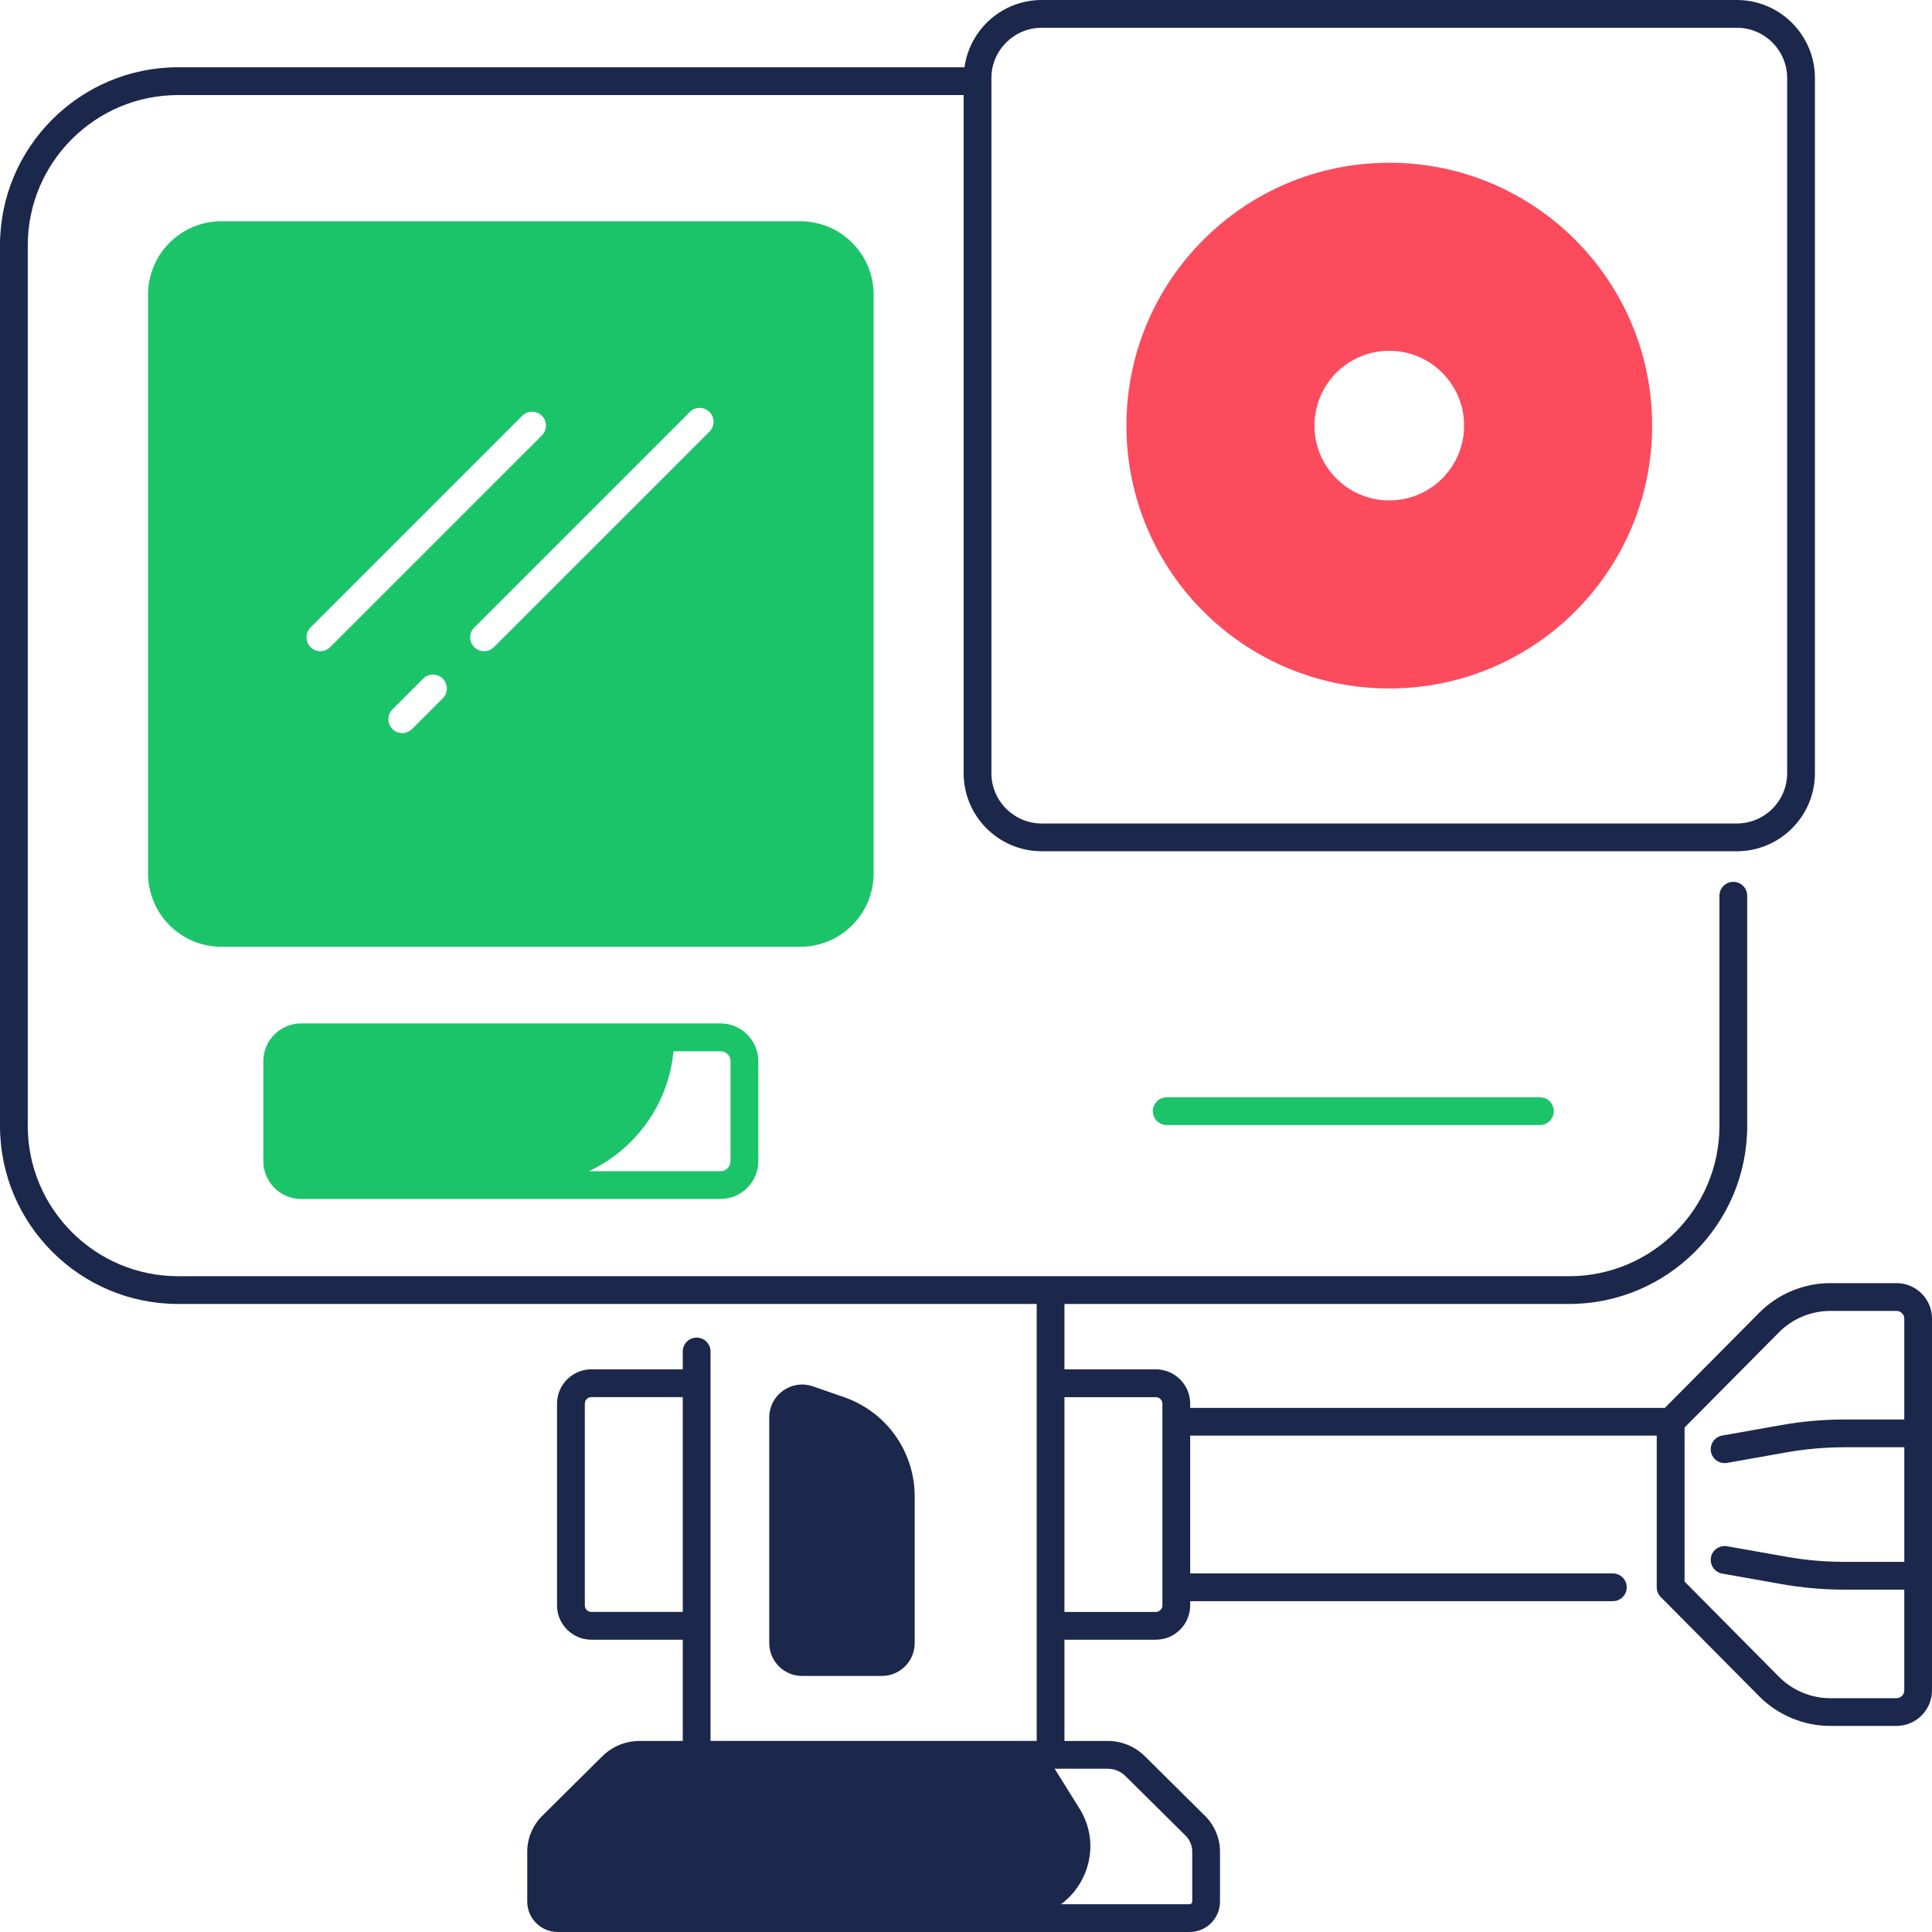<svg width="100" height="100" viewBox="0 0 100 100" fill="none" xmlns="http://www.w3.org/2000/svg">
<path d="M15.587 52.972C14.509 52.972 13.63 53.849 13.63 54.929V60.101C13.63 61.179 14.507 62.058 15.587 62.058H37.294C38.372 62.058 39.251 61.181 39.251 60.101V54.929C39.251 53.851 38.374 52.972 37.294 52.972H15.587ZM37.812 54.929V60.101C37.812 60.387 37.58 60.621 37.292 60.621H30.483C32.881 59.498 34.602 57.167 34.859 54.412H37.292C37.58 54.41 37.812 54.642 37.812 54.929Z" fill="#1BC469"/>
<path d="M98.164 66.415H94.729C93.363 66.415 92.026 66.972 91.066 67.941L86.174 72.871H61.603V72.653C61.603 71.674 60.806 70.877 59.827 70.877H55.096V67.493H81.217C86.299 67.493 90.435 63.358 90.435 58.276V46.362C90.435 45.966 90.113 45.644 89.716 45.644C89.32 45.644 88.998 45.966 88.998 46.362V58.276C88.998 62.565 85.507 66.056 81.217 66.056H9.218C4.928 66.056 1.437 62.565 1.437 58.276V12.7C1.437 8.411 4.928 4.92 9.218 4.92H49.878V40.02C49.878 42.248 51.691 44.061 53.919 44.061H89.899C92.127 44.061 93.94 42.248 93.94 40.02V4.041C93.94 1.813 92.127 0 89.899 0H53.919C51.88 0 50.194 1.517 49.921 3.482H9.218C4.136 3.482 0 7.618 0 12.7V58.276C0 63.358 4.136 67.493 9.218 67.493H53.66V71.596V84.15V90.109H36.777V84.15V71.596V69.953C36.777 69.557 36.455 69.235 36.058 69.235C35.662 69.235 35.34 69.557 35.34 69.953V70.877H30.608C29.629 70.877 28.832 71.674 28.832 72.653V83.095C28.832 84.074 29.629 84.871 30.608 84.871H35.34V90.111H33.109C32.379 90.111 31.689 90.394 31.169 90.91L28.062 93.992C27.571 94.479 27.29 95.152 27.29 95.842V98.425C27.29 99.294 27.997 100 28.865 100H61.572C62.441 100 63.147 99.294 63.147 98.425V95.842C63.147 95.152 62.866 94.479 62.375 93.992L59.266 90.91C58.747 90.394 58.059 90.111 57.326 90.111H55.096V84.871H59.827C60.806 84.871 61.603 84.074 61.603 83.095V82.877H83.48C83.876 82.877 84.199 82.555 84.199 82.159C84.199 81.762 83.876 81.44 83.48 81.44H61.603V74.308H85.753V82.159C85.753 82.347 85.827 82.53 85.963 82.664L91.064 87.807C92.026 88.776 93.361 89.333 94.727 89.333H98.162C99.177 89.333 100 88.507 100 87.493V81.559V74.189V68.253C100.002 67.239 99.177 66.415 98.164 66.415ZM51.315 4.041C51.315 2.606 52.484 1.437 53.919 1.437H89.899C91.335 1.437 92.503 2.606 92.503 4.041V40.02C92.503 41.455 91.335 42.623 89.899 42.623H53.919C52.484 42.623 51.315 41.455 51.315 40.02V4.041ZM30.608 83.434C30.422 83.434 30.27 83.282 30.27 83.095V72.653C30.27 72.467 30.422 72.315 30.608 72.315H35.34V83.432H30.608V83.434ZM58.256 91.93L61.365 95.012C61.584 95.23 61.71 95.532 61.71 95.842V98.425C61.71 98.501 61.648 98.563 61.572 98.563H54.919C56.387 97.476 56.964 95.353 55.868 93.598L54.588 91.55H57.328C57.677 91.548 58.007 91.684 58.256 91.93ZM60.166 83.095C60.166 83.282 60.014 83.434 59.827 83.434H55.096V72.317H59.827C60.014 72.317 60.166 72.469 60.166 72.656V73.592V82.16V83.095ZM98.164 87.898H94.729C93.743 87.898 92.78 87.495 92.086 86.797L87.193 81.863V73.888L92.086 68.953C92.78 68.253 93.743 67.853 94.729 67.853H98.164C98.386 67.853 98.565 68.034 98.565 68.255V73.473H95.472C94.382 73.473 93.285 73.569 92.209 73.76L89.139 74.304C88.749 74.374 88.489 74.748 88.558 75.138C88.628 75.528 89 75.787 89.392 75.719L92.462 75.175C93.454 74.999 94.468 74.91 95.474 74.91H98.567V80.842H95.474C94.468 80.842 93.454 80.754 92.462 80.577L89.392 80.033C89 79.966 88.628 80.224 88.558 80.614C88.489 81.004 88.749 81.378 89.139 81.448L92.209 81.992C93.283 82.183 94.382 82.28 95.472 82.28H98.565V87.497C98.565 87.717 98.384 87.898 98.164 87.898Z" fill="#1C274C"/>
<path d="M60.389 56.795C59.993 56.795 59.67 57.118 59.67 57.514C59.67 57.91 59.993 58.233 60.389 58.233H79.706C80.102 58.233 80.424 57.91 80.424 57.514C80.424 57.118 80.102 56.795 79.706 56.795H60.389Z" fill="#1BC469"/>
<path d="M71.909 8.424C64.396 8.424 58.303 14.517 58.303 22.03C58.303 29.543 64.396 35.635 71.909 35.635C79.423 35.635 85.515 29.543 85.515 22.03C85.515 14.517 79.423 8.424 71.909 8.424ZM71.909 25.902C69.77 25.902 68.037 24.169 68.037 22.03C68.037 19.89 69.77 18.157 71.909 18.157C74.049 18.157 75.782 19.89 75.782 22.03C75.782 24.169 74.049 25.902 71.909 25.902Z" fill="#FC4B5D"/>
<path d="M41.42 11.452H11.462C9.364 11.452 7.664 13.152 7.664 15.25V45.207C7.664 47.305 9.364 49.005 11.462 49.005H41.42C43.519 49.005 45.219 47.305 45.219 45.207V15.25C45.219 13.152 43.517 11.452 41.42 11.452ZM16.584 33.706C16.399 33.706 16.216 33.636 16.074 33.494C15.793 33.213 15.793 32.759 16.074 32.478L27.032 21.521C27.313 21.24 27.767 21.24 28.048 21.521C28.329 21.803 28.329 22.256 28.048 22.538L17.091 33.494C16.951 33.636 16.766 33.706 16.584 33.706ZM22.919 36.143L21.329 37.732C21.189 37.872 21.005 37.944 20.822 37.944C20.637 37.944 20.454 37.874 20.313 37.732C20.031 37.451 20.031 36.997 20.313 36.716L21.902 35.127C22.183 34.845 22.637 34.845 22.919 35.127C23.2 35.408 23.2 35.864 22.919 36.143ZM36.724 22.338L25.565 33.496C25.426 33.636 25.241 33.708 25.056 33.708C24.871 33.708 24.689 33.638 24.547 33.496C24.266 33.215 24.266 32.761 24.547 32.48L35.705 21.322C35.986 21.041 36.44 21.041 36.722 21.322C37.005 21.603 37.005 22.057 36.724 22.338Z" fill="#1BC469"/>
<path d="M45.642 86.748H41.52C40.58 86.748 39.816 85.986 39.816 85.043V73.368C39.816 72.195 40.972 71.374 42.079 71.758L43.697 72.321C45.88 73.078 47.344 75.138 47.344 77.448V85.041C47.346 85.986 46.582 86.748 45.642 86.748Z" fill="#1C274C"/>
</svg>
